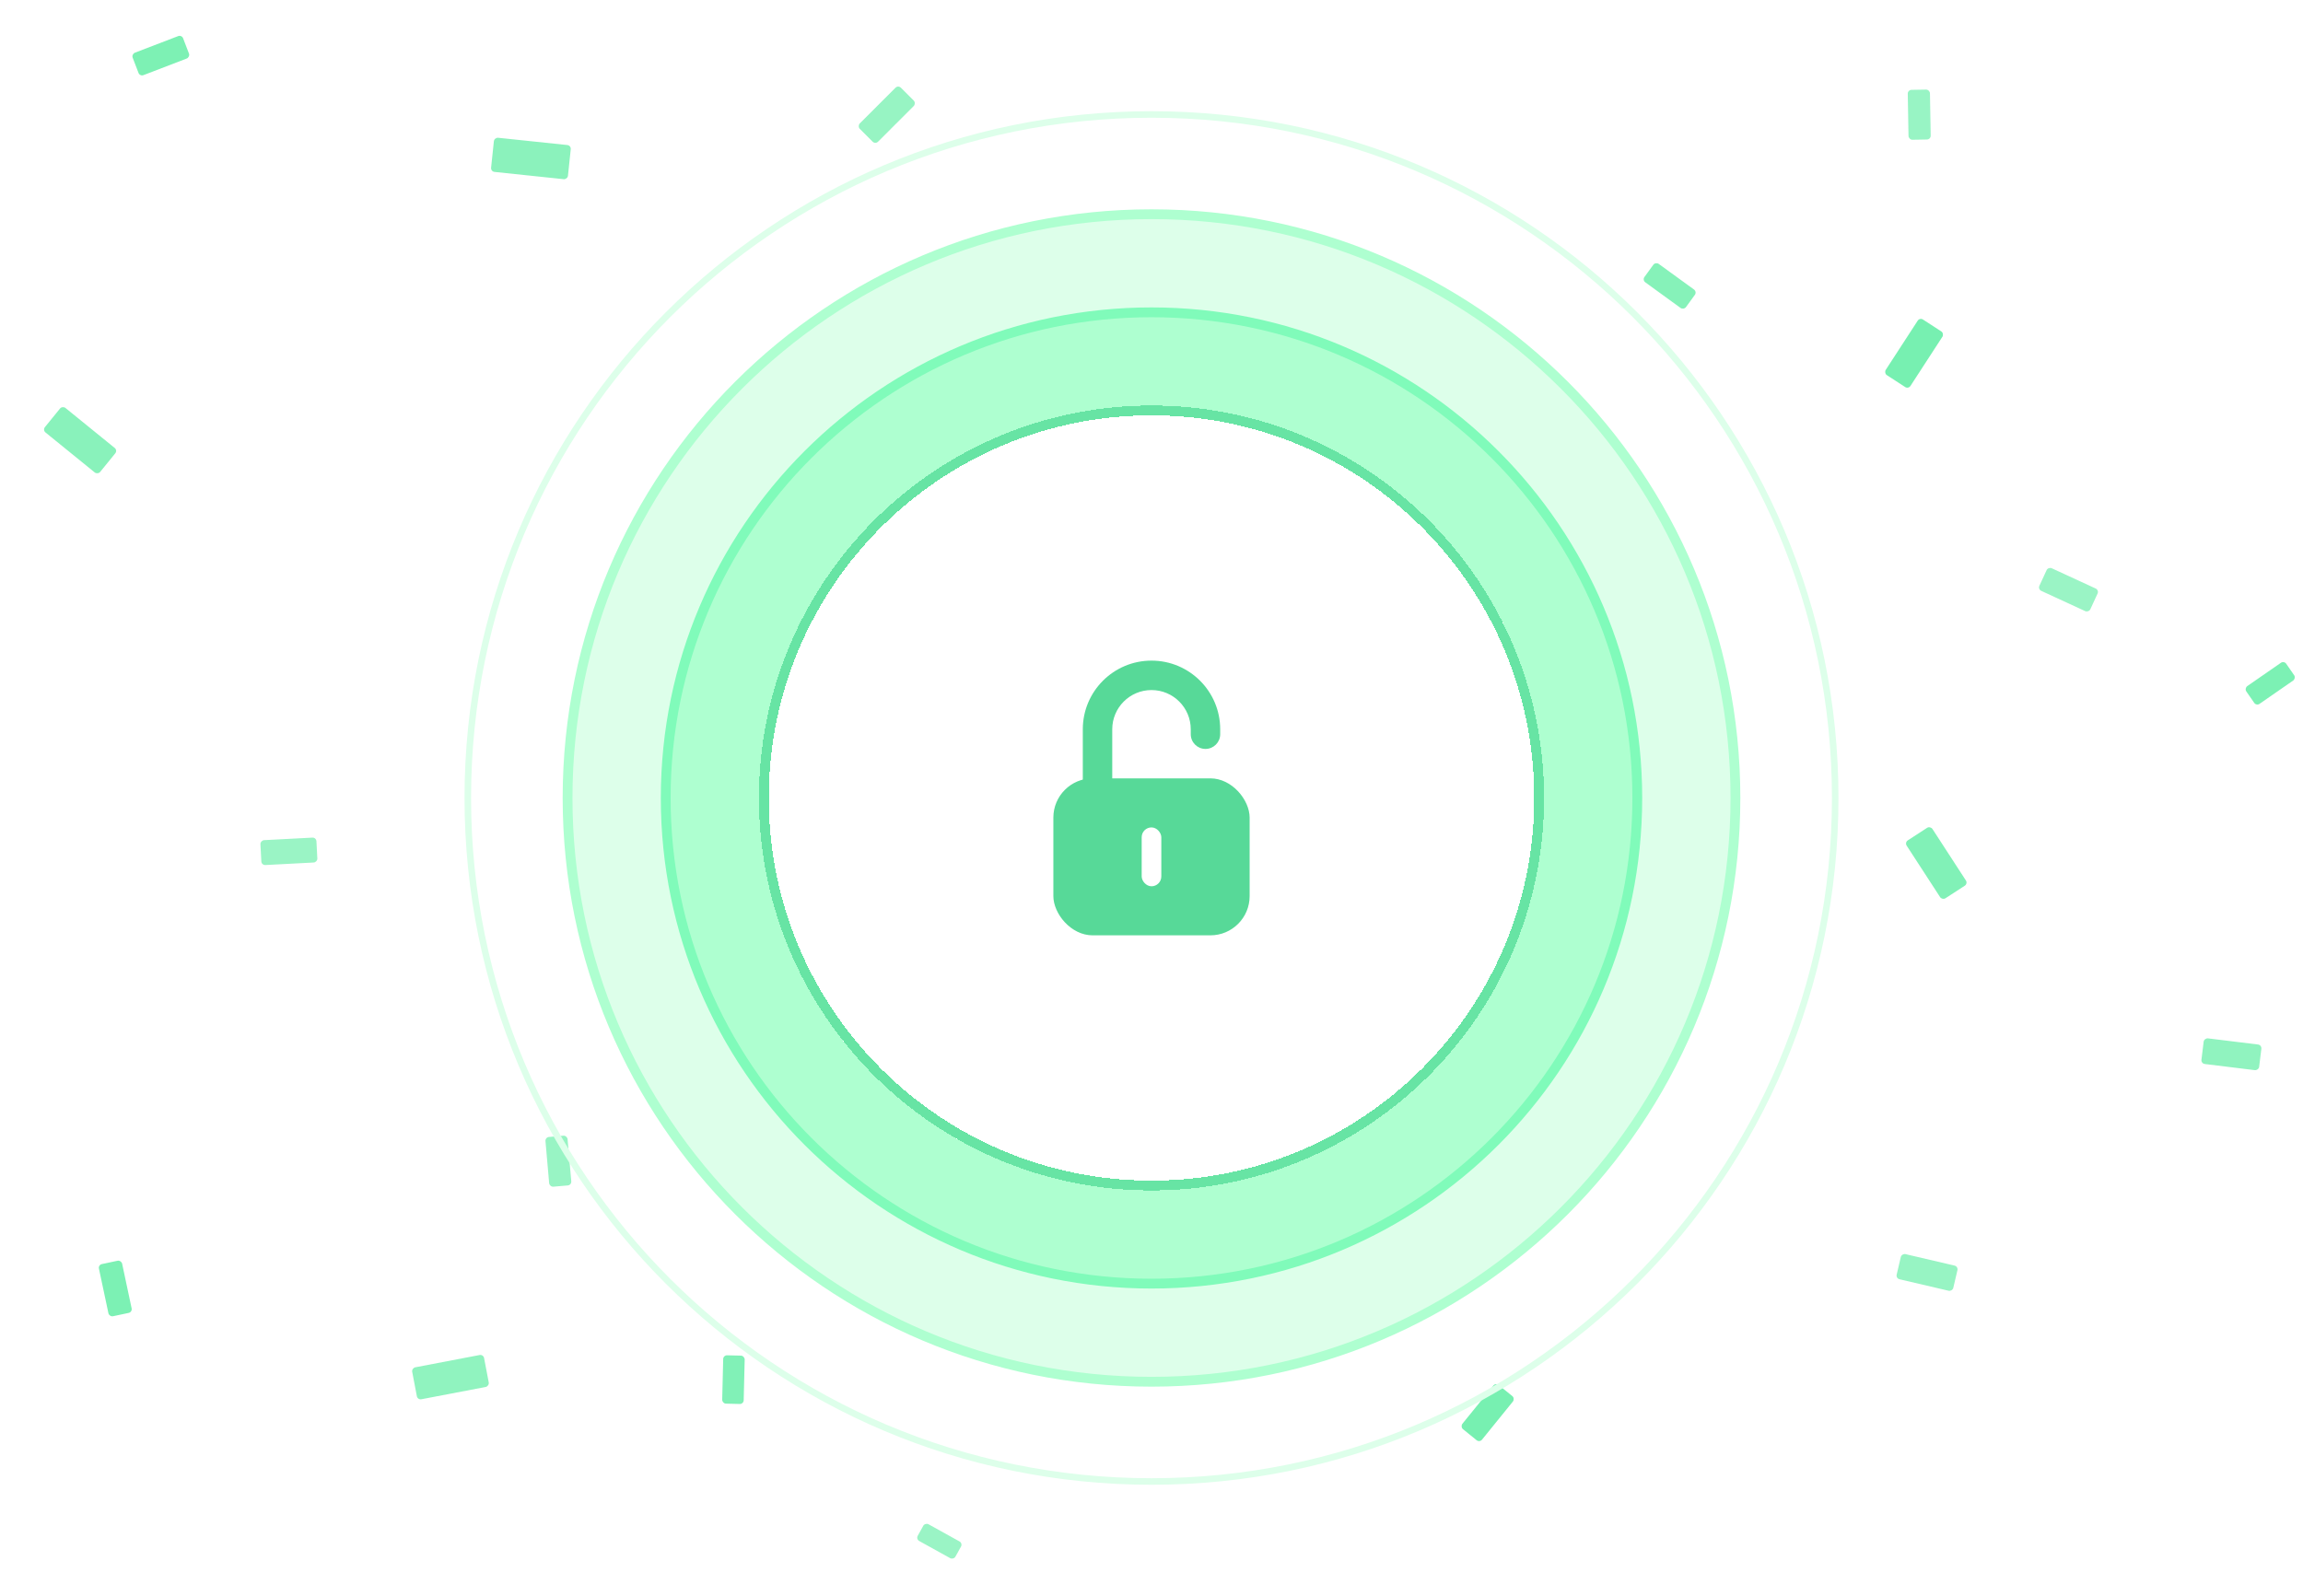 <svg width="352" height="244" viewBox="0 0 352 244" fill="none" xmlns="http://www.w3.org/2000/svg">
<g clip-path="url(#clip0_1474_7613)">
<rect opacity="0.93" x="27.777" y="5.309" width="3.671" height="8.259" rx="0.581" transform="rotate(69 27.777 5.309)" fill="#74F0AF"/>
<rect opacity="0.83" x="75" y="26.222" width="5.25" height="11.813" rx="0.581" transform="rotate(-84 75 26.222)" fill="#74F0AF"/>
<rect opacity="0.75" x="137.283" y="13" width="3.949" height="8.886" rx="0.581" transform="rotate(45 137.283 13)" fill="#74F0AF"/>
<rect opacity="0.75" x="299.314" y="193.628" width="3.949" height="8.886" rx="0.581" transform="rotate(103.171 299.314 193.628)" fill="#74F0AF"/>
<rect opacity="0.87" x="251" y="42.819" width="3.485" height="7.841" rx="0.581" transform="rotate(-54 251 42.819)" fill="#74F0AF"/>
<rect opacity="0.97" x="293.428" y="48.534" width="4.507" height="10.14" rx="0.581" transform="rotate(33 293.428 48.534)" fill="#74F0AF"/>
<rect opacity="0.72" x="39.974" y="132.283" width="3.81" height="8.572" rx="0.581" transform="rotate(-93 39.974 132.283)" fill="#74F0AF"/>
<rect opacity="0.72" x="311.464" y="90.09" width="3.81" height="8.572" rx="0.581" transform="rotate(-65.236 311.464 90.09)" fill="#74F0AF"/>
<rect opacity="0.85" x="113.501" y="95.693" width="3.763" height="8.468" rx="0.581" transform="rotate(-98 113.501 95.693)" fill="#74F0AF"/>
<rect opacity="0.86" x="180.059" y="112.536" width="4.46" height="10.036" rx="0.581" transform="rotate(132 180.059 112.536)" fill="#74F0AF"/>
<rect opacity="0.94" x="207.123" y="96.855" width="4.414" height="9.931" rx="0.581" transform="rotate(102 207.123 96.855)" fill="#74F0AF"/>
<rect opacity="0.9" x="291.105" y="128.798" width="4.693" height="10.559" rx="0.581" transform="rotate(-33 291.105 128.798)" fill="#74F0AF"/>
<rect opacity="0.94" x="15" y="193.381" width="3.624" height="8.154" rx="0.581" transform="rotate(-12 15 193.381)" fill="#74F0AF"/>
<rect opacity="0.74" x="87.366" y="181.185" width="3.392" height="7.632" rx="0.581" transform="rotate(175 87.366 181.185)" fill="#74F0AF"/>
<rect opacity="0.74" x="295.106" y="21.317" width="3.392" height="7.632" rx="0.581" transform="rotate(178.995 295.106 21.317)" fill="#74F0AF"/>
<rect opacity="0.9" x="110.55" y="207.191" width="3.286" height="7.394" rx="0.581" transform="rotate(1.396 110.55 207.191)" fill="#74F0AF"/>
<rect opacity="0.97" x="228.612" y="211.386" width="3.856" height="8.677" rx="0.581" transform="rotate(39 228.612 211.386)" fill="#74F0AF"/>
<rect opacity="0.8" x="336.406" y="162.6" width="3.949" height="8.886" rx="0.581" transform="rotate(-83 336.406 162.6)" fill="#74F0AF"/>
<rect opacity="0.79" x="63.825" y="214.036" width="4.972" height="11.186" rx="0.581" transform="rotate(-100.813 63.825 214.036)" fill="#74F0AF"/>
<rect opacity="0.84" x="17.986" y="68.853" width="4.832" height="10.872" rx="0.581" transform="rotate(129.077 17.986 68.853)" fill="#74F0AF"/>
<rect opacity="0.72" x="139.985" y="235.314" width="2.927" height="6.586" rx="0.581" transform="rotate(-61 139.985 235.314)" fill="#74F0AF"/>
<rect opacity="0.94" x="349.101" y="101" width="3.299" height="7.422" rx="0.581" transform="rotate(55.287 349.101 101)" fill="#74F0AF"/>
<path d="M176 17.5C233.714 17.5 280.5 64.286 280.5 122C280.5 179.714 233.714 226.5 176 226.5C118.286 226.5 71.5 179.714 71.5 122C71.5 64.286 118.286 17.5 176 17.5Z" stroke="#DDFFEA"/>
<path d="M176 32.75C225.291 32.75 265.25 72.709 265.25 122C265.25 171.291 225.291 211.25 176 211.25C126.709 211.25 86.75 171.291 86.75 122C86.75 72.709 126.709 32.75 176 32.75Z" fill="#DDFFEA"/>
<path d="M176 32.75C225.291 32.75 265.25 72.709 265.25 122C265.25 171.291 225.291 211.25 176 211.25C126.709 211.25 86.75 171.291 86.75 122C86.75 72.709 126.709 32.75 176 32.75Z" stroke="#AEFFD0" stroke-width="1.5"/>
<path d="M176 47.75C217.007 47.75 250.25 80.993 250.25 122C250.25 163.007 217.007 196.25 176 196.25C134.993 196.25 101.75 163.007 101.75 122C101.75 80.993 134.993 47.75 176 47.75Z" fill="#AEFFD0"/>
<path d="M176 47.75C217.007 47.75 250.25 80.993 250.25 122C250.25 163.007 217.007 196.25 176 196.25C134.993 196.25 101.75 163.007 101.75 122C101.75 80.993 134.993 47.75 176 47.75Z" stroke="#80FBBA" stroke-width="1.5"/>
<g filter="url(#filter0_d_1474_7613)">
<path d="M116 122C116 88.863 142.863 62 176 62C209.137 62 236 88.863 236 122C236 155.137 209.137 182 176 182C142.863 182 116 155.137 116 122Z" fill="white" shape-rendering="crispEdges"/>
<path d="M176 62.75C208.723 62.75 235.25 89.277 235.25 122C235.25 154.723 208.723 181.25 176 181.25C143.277 181.25 116.75 154.723 116.75 122C116.75 89.277 143.277 62.75 176 62.75Z" stroke="#67E4A4" stroke-width="1.5" shape-rendering="crispEdges"/>
<rect x="161" y="119" width="30" height="24" rx="6" fill="#57D998"/>
<path d="M176 105.5C179.314 105.5 182 108.186 182 111.5V112.25C182 113.493 183.007 114.5 184.25 114.5C185.493 114.5 186.5 113.493 186.5 112.25V111.5C186.5 105.701 181.799 101 176 101C170.201 101 165.5 105.701 165.5 111.5V120.5H170V111.5C170 108.186 172.686 105.5 176 105.5Z" fill="#57D998"/>
<rect x="174.5" y="126.5" width="3" height="9" rx="1.5" fill="white"/>
</g>
</g>
<defs>
<filter id="filter0_d_1474_7613" x="100" y="46" width="152" height="152" filterUnits="userSpaceOnUse" color-interpolation-filters="sRGB">
<feFlood flood-opacity="0" result="BackgroundImageFix"/>
<feColorMatrix in="SourceAlpha" type="matrix" values="0 0 0 0 0 0 0 0 0 0 0 0 0 0 0 0 0 0 127 0" result="hardAlpha"/>
<feOffset/>
<feGaussianBlur stdDeviation="8"/>
<feComposite in2="hardAlpha" operator="out"/>
<feColorMatrix type="matrix" values="0 0 0 0 0 0 0 0 0 0 0 0 0 0 0 0 0 0 0.16 0"/>
<feBlend mode="normal" in2="BackgroundImageFix" result="effect1_dropShadow_1474_7613"/>
<feBlend mode="normal" in="SourceGraphic" in2="effect1_dropShadow_1474_7613" result="shape"/>
</filter>
<clipPath id="clip0_1474_7613">
<rect width="352" height="244" fill="white"/>
</clipPath>
</defs>
</svg>
